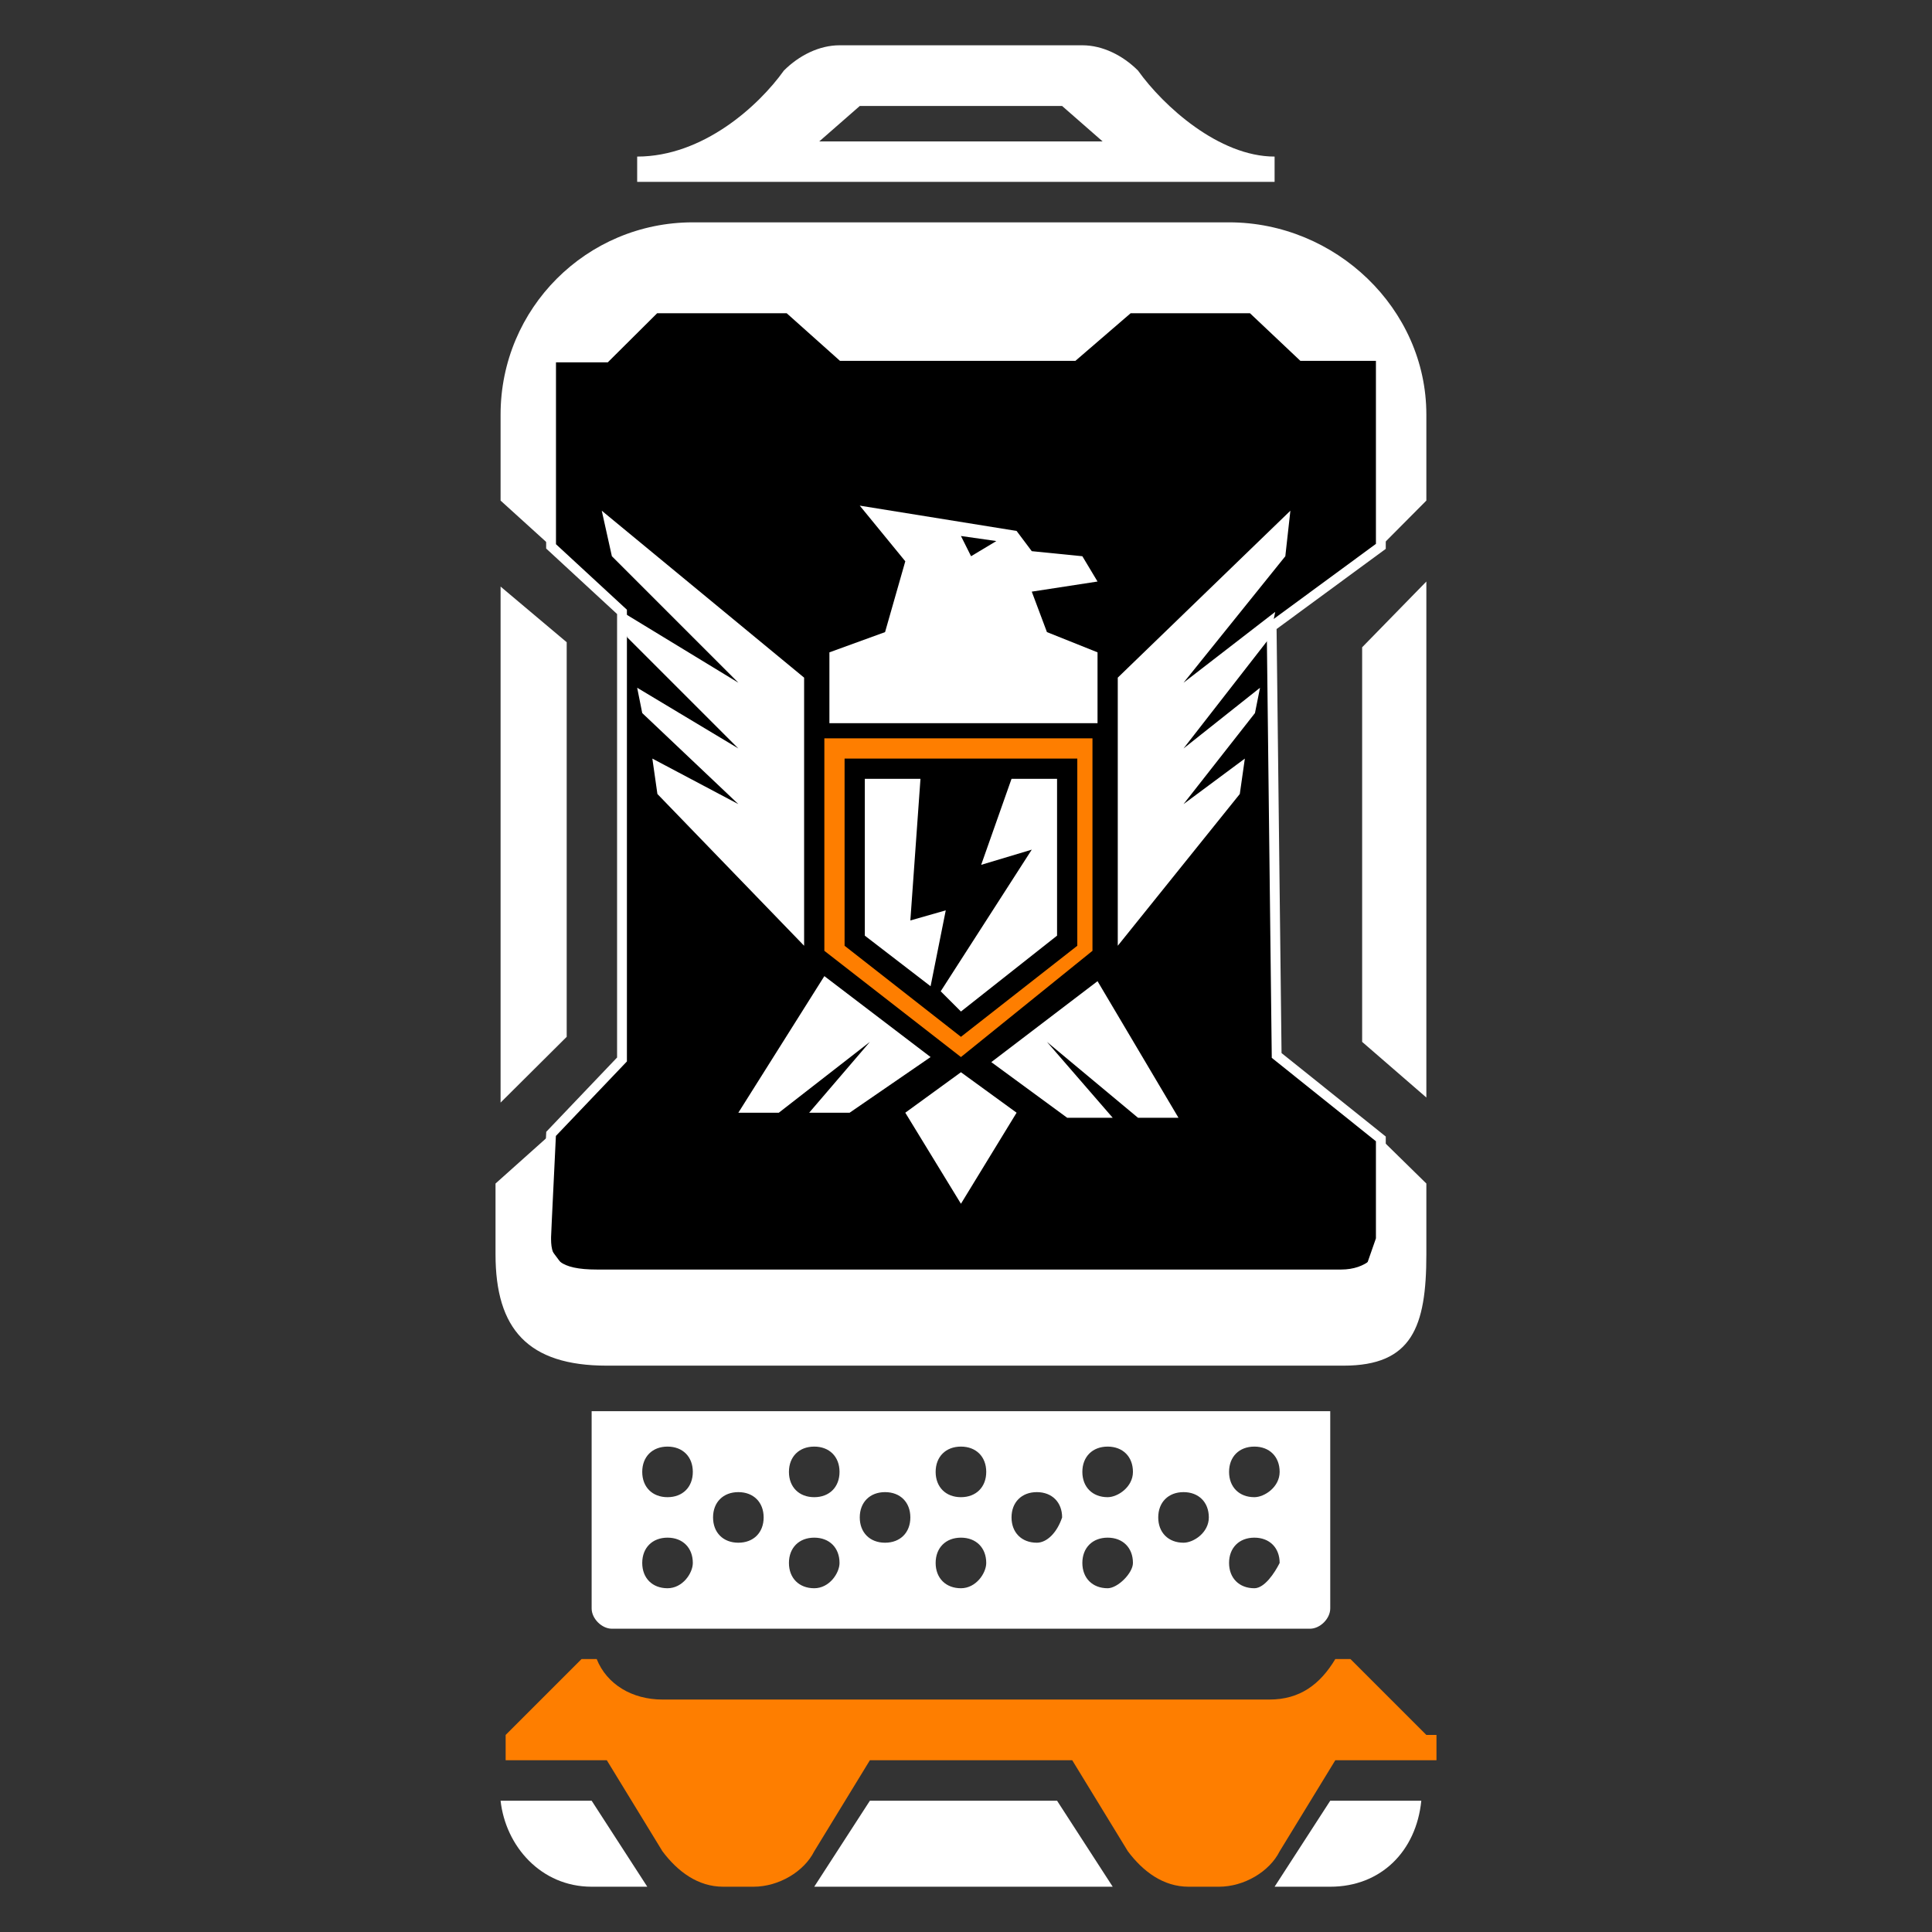 <svg width="512" height="512" viewBox="0 0 512 512" fill="none" xmlns="http://www.w3.org/2000/svg">
<rect x="0" y="0" width="512" height="512" fill="#333333" stroke="none"/>
<path d="M146.039 144.794L164.835 162.154V280.772L146.039 300.488L144.55 331.346L153.068 342.792L361.751 340.396L365.938 328.396V301.819L338.328 279.707L336.997 166.049L365.938 144.794L365.937 94.326H345.131L331.781 81.715H299.14L284.514 94.326H223.101L208.984 81.715H173.609L160.528 94.727H146.04L146.039 144.794Z" fill="black" stroke="white" stroke-width="2.605"/>
<path d="M360.982 171.538V276.11L377.999 290.857V154.11L360.982 171.538Z" fill="white"/>
<path d="M150.182 274.769C150.182 239.912 150.182 205.055 150.182 170.198L132.659 155.45V292.198L150.182 274.769C150.182 276.11 150.182 276.11 150.182 274.769Z" fill="white"/>
<path d="M325.714 58.923H183.604C155.45 58.923 132.659 81.714 132.659 109.868V132.659L146.039 144.794L146.04 94.727H160.528L173.609 81.715H208.984L223.101 94.326H284.513L299.139 81.715H331.781L345.131 94.326H365.937L365.938 144.794L378 132.659L377.999 109.868C377.998 81.714 353.868 58.923 325.714 58.923Z" fill="white"/>
<path d="M365.938 328.396C365.938 332.418 362.1 336.44 355.417 336.44H158.161C148.304 336.44 146.039 333.604 146.039 328.396V300.488L131.319 313.648V332.418C131.319 352.232 139.934 361.912 160.813 361.912H356.072C374.157 361.912 377.999 351.694 377.999 332.418V313.648L365.938 301.819V328.396Z" fill="white"/>
<path d="M301.583 18.703C297.561 14.681 292.198 12 286.835 12H254.659H222.484C217.121 12 211.758 14.681 207.736 18.703C201.033 28.088 186.286 41.494 168.857 41.494V48.197H253.319H337.781V41.494C323.033 41.494 308.286 28.088 301.583 18.703ZM217.121 37.472L227.846 28.088H281.473L292.198 37.472H217.121Z" fill="white"/>
<path d="M156.791 373.978V426.264C156.791 428.945 159.473 431.627 162.154 431.627H347.165C349.846 431.627 352.528 428.945 352.528 426.264V373.978H156.791ZM176.901 420.901C172.879 420.901 170.198 418.22 170.198 414.198C170.198 410.176 172.879 407.495 176.901 407.495C180.923 407.495 183.604 410.176 183.604 414.198C183.604 416.879 180.923 420.901 176.901 420.901ZM176.901 396.769C172.879 396.769 170.198 394.088 170.198 390.066C170.198 386.044 172.879 383.363 176.901 383.363C180.923 383.363 183.604 386.044 183.604 390.066C183.604 394.088 180.923 396.769 176.901 396.769ZM195.67 408.835C191.648 408.835 188.967 406.154 188.967 402.132C188.967 398.11 191.648 395.429 195.67 395.429C199.692 395.429 202.374 398.11 202.374 402.132C202.374 406.154 199.692 408.835 195.67 408.835ZM215.78 420.901C211.758 420.901 209.077 418.22 209.077 414.198C209.077 410.176 211.758 407.495 215.78 407.495C219.802 407.495 222.484 410.176 222.484 414.198C222.484 416.879 219.802 420.901 215.78 420.901ZM215.78 396.769C211.758 396.769 209.077 394.088 209.077 390.066C209.077 386.044 211.758 383.363 215.78 383.363C219.802 383.363 222.484 386.044 222.484 390.066C222.484 394.088 219.802 396.769 215.78 396.769ZM234.55 408.835C230.528 408.835 227.846 406.154 227.846 402.132C227.846 398.11 230.528 395.429 234.55 395.429C238.572 395.429 241.253 398.11 241.253 402.132C241.253 406.154 238.572 408.835 234.55 408.835ZM254.66 420.901C250.638 420.901 247.956 418.22 247.956 414.198C247.956 410.176 250.638 407.495 254.66 407.495C258.682 407.495 261.363 410.176 261.363 414.198C261.363 416.879 258.682 420.901 254.66 420.901ZM254.66 396.769C250.638 396.769 247.956 394.088 247.956 390.066C247.956 386.044 250.638 383.363 254.66 383.363C258.682 383.363 261.363 386.044 261.363 390.066C261.363 394.088 258.682 396.769 254.66 396.769ZM274.769 408.835C270.747 408.835 268.066 406.154 268.066 402.132C268.066 398.11 270.747 395.429 274.769 395.429C278.791 395.429 281.473 398.11 281.473 402.132C280.132 406.154 277.451 408.835 274.769 408.835ZM293.539 420.901C289.517 420.901 286.835 418.22 286.835 414.198C286.835 410.176 289.517 407.495 293.539 407.495C297.561 407.495 300.242 410.176 300.242 414.198C300.242 416.879 296.22 420.901 293.539 420.901ZM293.539 396.769C289.517 396.769 286.835 394.088 286.835 390.066C286.835 386.044 289.517 383.363 293.539 383.363C297.561 383.363 300.242 386.044 300.242 390.066C300.242 394.088 296.22 396.769 293.539 396.769ZM313.649 408.835C309.627 408.835 306.945 406.154 306.945 402.132C306.945 398.11 309.627 395.429 313.649 395.429C317.671 395.429 320.352 398.11 320.352 402.132C320.352 406.154 316.33 408.835 313.649 408.835ZM332.418 420.901C328.396 420.901 325.715 418.22 325.715 414.198C325.715 410.176 328.396 407.495 332.418 407.495C336.44 407.495 339.121 410.176 339.121 414.198C337.781 416.879 335.099 420.901 332.418 420.901ZM332.418 396.769C328.396 396.769 325.715 394.088 325.715 390.066C325.715 386.044 328.396 383.363 332.418 383.363C336.44 383.363 339.121 386.044 339.121 390.066C339.121 394.088 335.099 396.769 332.418 396.769Z" fill="white"/>
<path d="M352.528 477.209L337.781 500H352.528C365.934 500 375.319 490.616 376.66 477.209H352.528Z" fill="white"/>
<path d="M215.78 500L294.879 500L280.132 477.209H230.528L215.78 500Z" fill="white"/>
<path d="M156.791 477.209H132.659C134 489.275 143.384 500 156.791 500L171.538 500L156.791 477.209Z" fill="white"/>
<path d="M378 459.781L357.89 439.671H353.868C349.846 446.374 344.484 450.396 336.44 450.396H175.561C167.517 450.396 160.813 446.374 158.132 439.671H154.11L134 459.781V466.484H160.813L175.561 490.616C179.582 495.978 184.945 500 191.648 500H195.67H199.692C206.396 500 213.099 495.978 215.78 490.616L230.528 466.484H284.154L298.901 490.616C302.923 495.978 308.286 500 314.989 500H323.033C329.737 500 336.44 495.978 339.121 490.616L353.868 466.484H380.682V459.781H378Z" fill="#FE7E00"/>
<path d="M254.66 280.132L218.462 251.978V195.67H289.517V251.978L254.66 280.132ZM223.824 250.637L254.66 274.769L285.495 250.637V201.033H223.824V250.637Z" fill="#FE7E00"/>
<path d="M246.615 261.363L250.637 241.253L241.253 243.934L243.934 206.396H229.187V247.956L246.615 261.363Z" fill="white"/>
<path d="M273.429 225.165L249.297 262.703L254.66 268.066L280.132 247.956V206.396H268.066L260.022 229.187L273.429 225.165Z" fill="white"/>
<path d="M269.407 294.879L254.659 284.154L239.912 294.879L254.659 319.011L269.407 294.879Z" fill="white"/>
<path d="M206.396 294.879L230.528 276.11L214.44 294.879H225.165L246.616 280.132L218.462 258.681L195.67 294.879H206.396Z" fill="white"/>
<path d="M301.583 296.22L277.451 276.11L294.879 296.22H282.813L262.703 281.473L290.857 260.022L312.308 296.22H301.583Z" fill="white"/>
<path d="M174.22 210.418L213.099 250.637V179.582L159.472 135.341L162.154 147.406L195.67 180.923L164.835 162.154L166.176 168.857L195.67 198.352L168.857 182.264L170.198 188.967L195.67 213.099L172.879 201.033L174.22 210.418Z" fill="white"/>
<path d="M328.558 210.418L296.22 250.637V179.582L341.965 135.341L340.624 147.406L313.649 180.923L337.943 162.154L336.602 168.857L313.649 198.352L333.921 182.264L332.58 188.967L313.649 213.099L329.899 201.033L328.558 210.418Z" fill="white"/>
<path d="M273.429 156.791L290.857 154.11L286.835 147.406L273.429 146.066L269.407 140.703L227.846 134L239.912 148.747L234.55 167.516L219.802 172.879V191.648H290.857V172.879L277.451 167.516L273.429 156.791ZM257.341 147.406L254.659 142.044L264.044 143.384L257.341 147.406Z" fill="white"/>
</svg>
